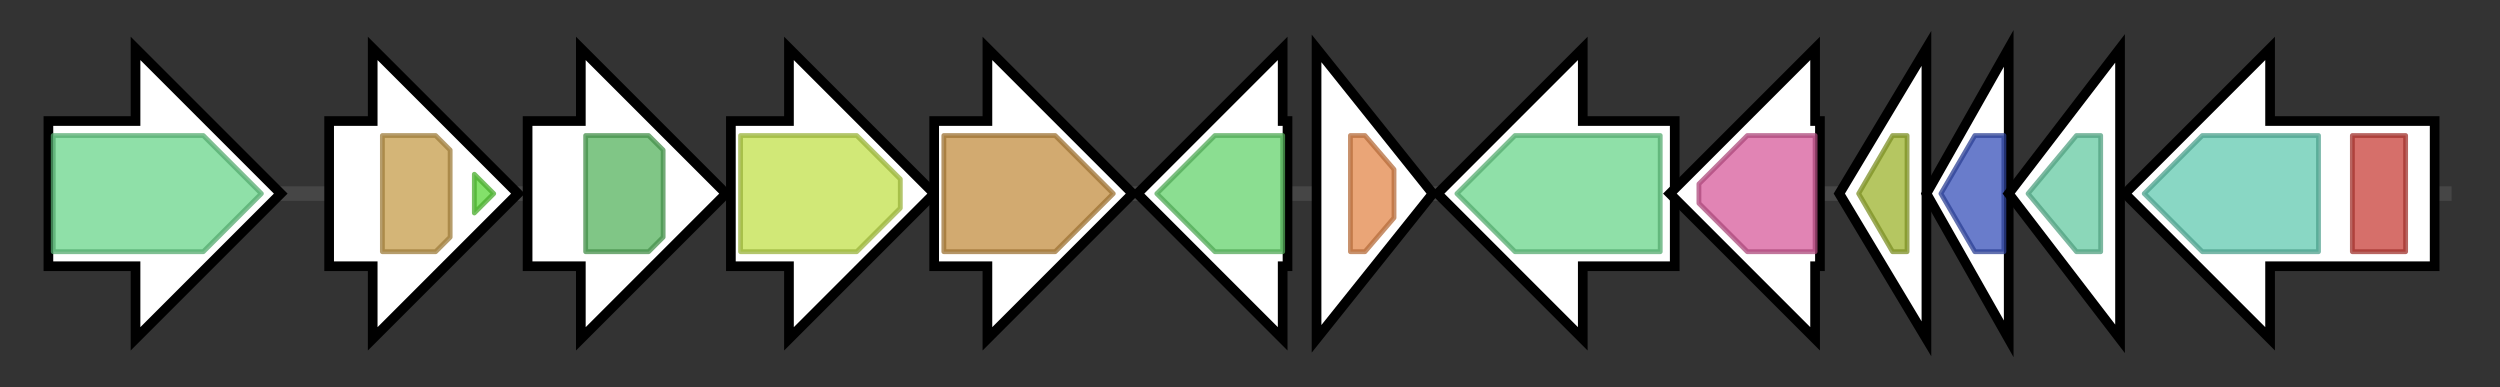 <svg version="1.1" baseProfile="full" xmlns="http://www.w3.org/2000/svg" width="516.5" height="80">
	<rect width="100%" height="100%" fill="#333333" stroke="none"/>
	<g>
		<line x1="10" y1="40.0" x2="506.5" y2="40.0" style="stroke:rgb(70,70,70); stroke-width:3 "/>
		<g>
			<title> (OO69_RS26515)
aldehyde dehydrogenase</title>
			<polygon class=" (OO69_RS26515)
aldehyde dehydrogenase" points="10,25 28,25 28,10 58,40 28,70 28,55 10,55" fill="rgb(255,255,255)" fill-opacity="1.0" stroke="rgb(0,0,0)" stroke-width="2"  />
			<g>
				<title>Aldedh (PF00171)
"Aldehyde dehydrogenase family"</title>
				<polygon class="PF00171" points="11,28 42,28 54,40 42,52 11,52" stroke-linejoin="round" width="46" height="24" fill="rgb(105,213,139)" stroke="rgb(84,170,111)" stroke-width="1" opacity="0.75" />
			</g>
		</g>
		<g>
			<title> (OO69_RS26520)
ATP-grasp domain-containing protein</title>
			<polygon class=" (OO69_RS26520)
ATP-grasp domain-containing protein" points="68,25 77,25 77,10 107,40 77,70 77,55 68,55" fill="rgb(255,255,255)" fill-opacity="1.0" stroke="rgb(0,0,0)" stroke-width="2"  />
			<g>
				<title>ATP-grasp_4 (PF13535)
"ATP-grasp domain"</title>
				<polygon class="PF13535" points="79,28 90,28 93,31 93,49 90,52 79,52" stroke-linejoin="round" width="14" height="24" fill="rgb(197,156,74)" stroke="rgb(157,124,59)" stroke-width="1" opacity="0.75" />
			</g>
			<g>
				<title>LAL_C2 (PF18603)
"L-amino acid ligase C-terminal domain 2"</title>
				<polygon class="PF18603" points="98,36 102,40 98,44" stroke-linejoin="round" width="7" height="24" fill="rgb(90,215,56)" stroke="rgb(72,172,44)" stroke-width="1" opacity="0.75" />
			</g>
		</g>
		<g>
			<title> (OO69_RS26525)
ATP-grasp domain-containing protein</title>
			<polygon class=" (OO69_RS26525)
ATP-grasp domain-containing protein" points="109,25 120,25 120,10 150,40 120,70 120,55 109,55" fill="rgb(255,255,255)" fill-opacity="1.0" stroke="rgb(0,0,0)" stroke-width="2"  />
			<g>
				<title>ATP-grasp (PF02222)
"ATP-grasp domain"</title>
				<polygon class="PF02222" points="121,28 134,28 137,31 137,49 134,52 121,52" stroke-linejoin="round" width="16" height="24" fill="rgb(86,179,93)" stroke="rgb(68,143,74)" stroke-width="1" opacity="0.75" />
			</g>
		</g>
		<g>
			<title> (OO69_RS26530)
MFS transporter</title>
			<polygon class=" (OO69_RS26530)
MFS transporter" points="151,25 163,25 163,10 193,40 163,70 163,55 151,55" fill="rgb(255,255,255)" fill-opacity="1.0" stroke="rgb(0,0,0)" stroke-width="2"  />
			<g>
				<title>MFS_1 (PF07690)
"Major Facilitator Superfamily"</title>
				<polygon class="PF07690" points="153,28 177,28 186,37 186,43 177,52 153,52" stroke-linejoin="round" width="33" height="24" fill="rgb(193,224,74)" stroke="rgb(154,179,59)" stroke-width="1" opacity="0.75" />
			</g>
		</g>
		<g>
			<title> (OO69_RS26535)
amidase</title>
			<polygon class=" (OO69_RS26535)
amidase" points="193,25 204,25 204,10 234,40 204,70 204,55 193,55" fill="rgb(255,255,255)" fill-opacity="1.0" stroke="rgb(0,0,0)" stroke-width="2"  />
			<g>
				<title>Amidase (PF01425)
"Amidase"</title>
				<polygon class="PF01425" points="195,28 218,28 230,40 218,52 195,52" stroke-linejoin="round" width="38" height="24" fill="rgb(195,142,64)" stroke="rgb(156,113,51)" stroke-width="1" opacity="0.75" />
			</g>
		</g>
		<g>
			<title> (OO69_RS26540)
diiron oxygenase</title>
			<polygon class=" (OO69_RS26540)
diiron oxygenase" points="266,25 265,25 265,10 235,40 265,70 265,55 266,55" fill="rgb(255,255,255)" fill-opacity="1.0" stroke="rgb(0,0,0)" stroke-width="2"  />
			<g>
				<title>AurF (PF11583)
"P-aminobenzoate N-oxygenase AurF"</title>
				<polygon class="PF11583" points="239,40 251,28 265,28 265,52 251,52" stroke-linejoin="round" width="28" height="24" fill="rgb(100,210,108)" stroke="rgb(80,168,86)" stroke-width="1" opacity="0.75" />
			</g>
		</g>
		<g>
			<title> (OO69_RS26545)
class I SAM-dependent methyltransferase</title>
			<polygon class=" (OO69_RS26545)
class I SAM-dependent methyltransferase" points="272,10 296,40 272,70" fill="rgb(255,255,255)" fill-opacity="1.0" stroke="rgb(0,0,0)" stroke-width="2"  />
			<g>
				<title>Methyltransf_25 (PF13649)
"Methyltransferase domain"</title>
				<polygon class="PF13649" points="279,28 282,28 288,35 288,45 282,52 279,52" stroke-linejoin="round" width="9" height="24" fill="rgb(227,135,74)" stroke="rgb(181,108,59)" stroke-width="1" opacity="0.75" />
			</g>
		</g>
		<g>
			<title> (OO69_RS26550)
aldehyde dehydrogenase family protein</title>
			<polygon class=" (OO69_RS26550)
aldehyde dehydrogenase family protein" points="346,25 327,25 327,10 297,40 327,70 327,55 346,55" fill="rgb(255,255,255)" fill-opacity="1.0" stroke="rgb(0,0,0)" stroke-width="2"  />
			<g>
				<title>Aldedh (PF00171)
"Aldehyde dehydrogenase family"</title>
				<polygon class="PF00171" points="301,40 313,28 343,28 343,52 313,52" stroke-linejoin="round" width="46" height="24" fill="rgb(105,213,139)" stroke="rgb(84,170,111)" stroke-width="1" opacity="0.75" />
			</g>
		</g>
		<g>
			<title> (OO69_RS26555)
isocitrate lyase/phosphoenolpyruvate mutase family protein</title>
			<polygon class=" (OO69_RS26555)
isocitrate lyase/phosphoenolpyruvate mutase family protein" points="376,25 375,25 375,10 345,40 375,70 375,55 376,55" fill="rgb(255,255,255)" fill-opacity="1.0" stroke="rgb(0,0,0)" stroke-width="2"  />
			<g>
				<title>PEP_mutase (PF13714)
"Phosphoenolpyruvate phosphomutase"</title>
				<polygon class="PF13714" points="351,38 361,28 375,28 375,52 361,52 351,42" stroke-linejoin="round" width="24" height="24" fill="rgb(215,91,155)" stroke="rgb(172,72,123)" stroke-width="1" opacity="0.75" />
			</g>
		</g>
		<g>
			<title> (OO69_RS26560)
thiamine pyrophosphate-dependent enzyme</title>
			<polygon class=" (OO69_RS26560)
thiamine pyrophosphate-dependent enzyme" points="380,40 398,10 398,70" fill="rgb(255,255,255)" fill-opacity="1.0" stroke="rgb(0,0,0)" stroke-width="2"  />
			<g>
				<title>TPP_enzyme_C (PF02775)
"Thiamine pyrophosphate enzyme, C-terminal TPP binding domain"</title>
				<polygon class="PF02775" points="384,40 391,28 394,28 394,52 391,52" stroke-linejoin="round" width="11" height="24" fill="rgb(156,179,45)" stroke="rgb(124,143,36)" stroke-width="1" opacity="0.75" />
			</g>
		</g>
		<g>
			<title> (OO69_RS26565)
thiamine pyrophosphate-binding protein</title>
			<polygon class=" (OO69_RS26565)
thiamine pyrophosphate-binding protein" points="398,40 415,10 415,70" fill="rgb(255,255,255)" fill-opacity="1.0" stroke="rgb(0,0,0)" stroke-width="2"  />
			<g>
				<title>TPP_enzyme_N (PF02776)
"Thiamine pyrophosphate enzyme, N-terminal TPP binding domain"</title>
				<polygon class="PF02776" points="401,40 408,28 414,28 414,52 408,52" stroke-linejoin="round" width="16" height="24" fill="rgb(55,81,185)" stroke="rgb(44,64,148)" stroke-width="1" opacity="0.75" />
			</g>
		</g>
		<g>
			<title> (OO69_RS49520)
CDP-alcohol phosphatidyltransferase family protein</title>
			<polygon class=" (OO69_RS49520)
CDP-alcohol phosphatidyltransferase family protein" points="415,40 438,10 438,70" fill="rgb(255,255,255)" fill-opacity="1.0" stroke="rgb(0,0,0)" stroke-width="2"  />
			<g>
				<title>CDP-OH_P_transf (PF01066)
"CDP-alcohol phosphatidyltransferase"</title>
				<polygon class="PF01066" points="419,40 429,28 434,28 434,52 429,52" stroke-linejoin="round" width="19" height="24" fill="rgb(100,201,161)" stroke="rgb(80,160,128)" stroke-width="1" opacity="0.75" />
			</g>
		</g>
		<g>
			<title>asnB (OO69_RS26575)
asparagine synthase (glutamine-hydrolyzing)</title>
			<polygon class="asnB (OO69_RS26575)
asparagine synthase (glutamine-hydrolyzing)" points="503,25 469,25 469,10 439,40 469,70 469,55 503,55" fill="rgb(255,255,255)" fill-opacity="1.0" stroke="rgb(0,0,0)" stroke-width="2"  />
			<g>
				<title>Asn_synthase (PF00733)
"Asparagine synthase"</title>
				<polygon class="PF00733" points="443,40 455,28 479,28 479,52 455,52" stroke-linejoin="round" width="40" height="24" fill="rgb(97,201,176)" stroke="rgb(77,160,140)" stroke-width="1" opacity="0.75" />
			</g>
			<g>
				<title>GATase_7 (PF13537)
"Glutamine amidotransferase domain"</title>
				<rect class="PF13537" x="486" y="28" stroke-linejoin="round" width="11" height="24" fill="rgb(200,63,57)" stroke="rgb(160,50,45)" stroke-width="1" opacity="0.75" />
			</g>
		</g>
	</g>
</svg>
